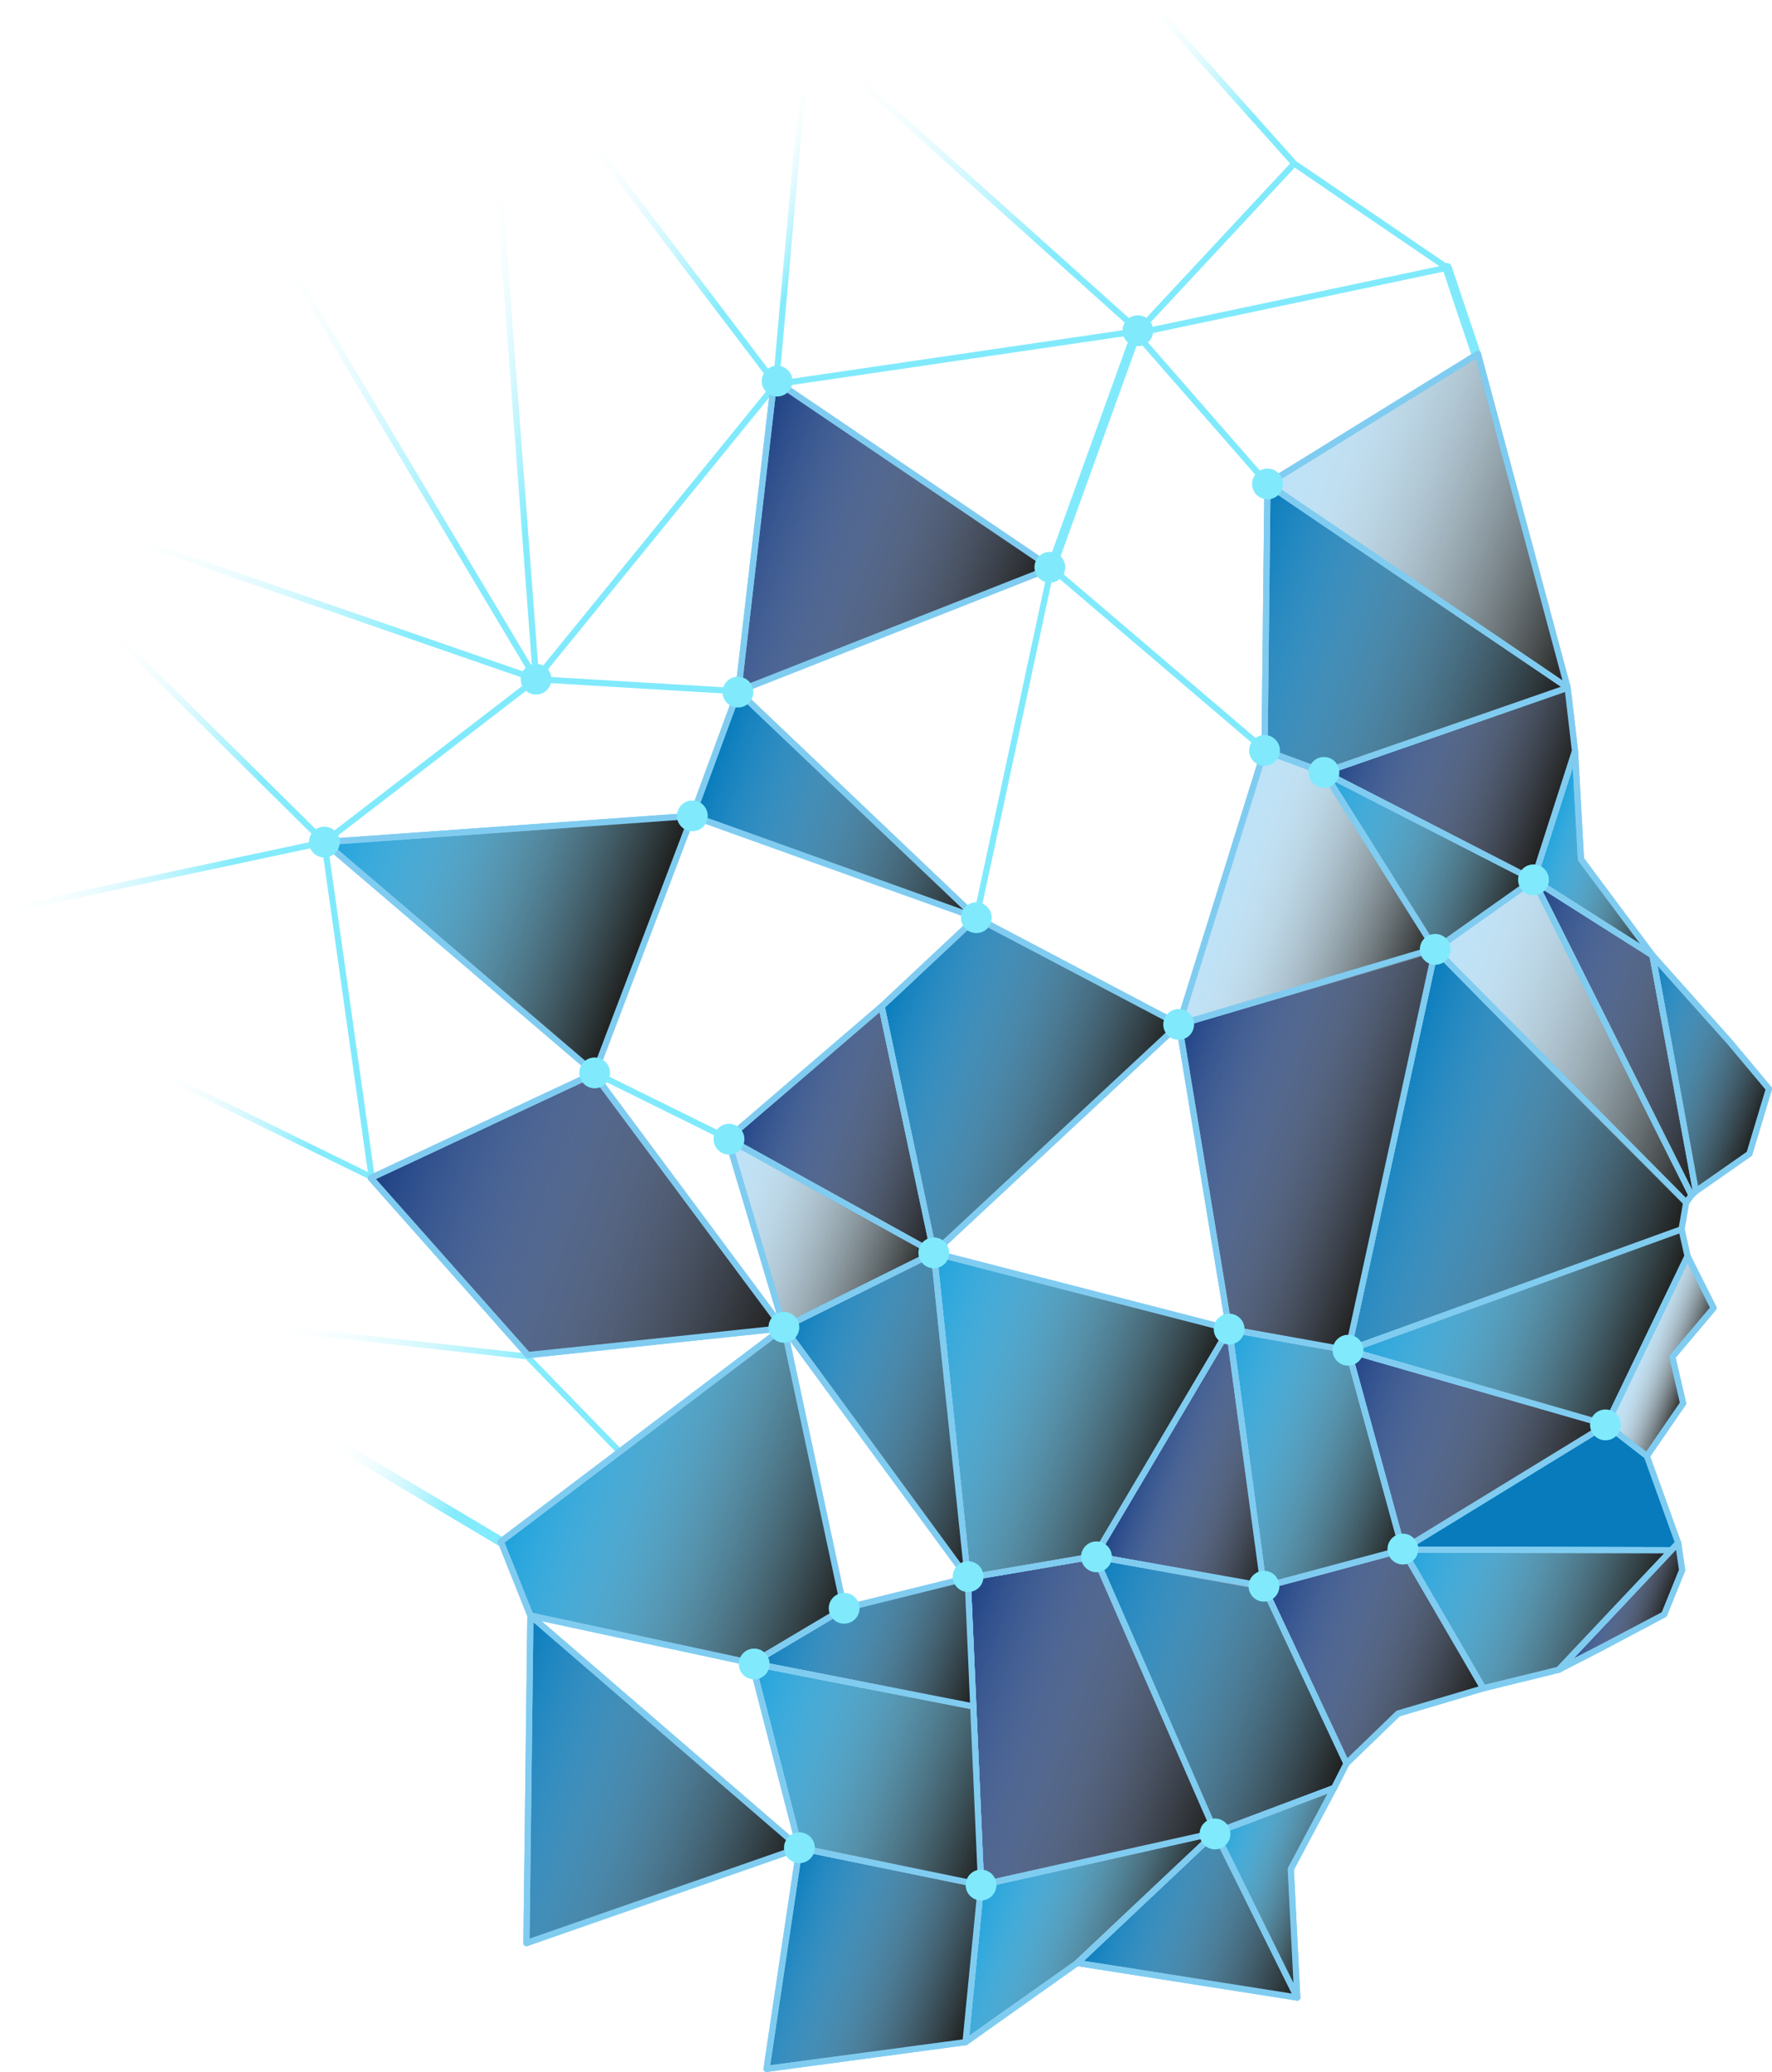 <svg xmlns="http://www.w3.org/2000/svg" xmlns:xlink="http://www.w3.org/1999/xlink" viewBox="0 0 419.01 489.73"><defs><style>.cls-1{isolation:isolate;}.cls-10,.cls-11,.cls-12,.cls-13,.cls-14,.cls-15,.cls-16,.cls-2,.cls-3,.cls-4,.cls-5,.cls-6,.cls-7,.cls-8,.cls-9{fill:none;}.cls-10,.cls-11,.cls-12,.cls-13,.cls-14,.cls-15,.cls-16,.cls-2,.cls-3,.cls-4,.cls-6,.cls-7,.cls-8,.cls-9{stroke-linecap:round;}.cls-10,.cls-11,.cls-12,.cls-13,.cls-14,.cls-15,.cls-16,.cls-17,.cls-18,.cls-19,.cls-2,.cls-20,.cls-25,.cls-26,.cls-27,.cls-28,.cls-29,.cls-3,.cls-30,.cls-31,.cls-32,.cls-34,.cls-36,.cls-37,.cls-38,.cls-39,.cls-4,.cls-40,.cls-41,.cls-43,.cls-44,.cls-45,.cls-46,.cls-47,.cls-48,.cls-49,.cls-5,.cls-50,.cls-51,.cls-52,.cls-53,.cls-54,.cls-55,.cls-56,.cls-57,.cls-58,.cls-59,.cls-6,.cls-60,.cls-62,.cls-7,.cls-8,.cls-9{stroke-linejoin:round;}.cls-2,.cls-7{stroke-width:2.23px;}.cls-2{stroke:url(#Degradado_sin_nombre_50);}.cls-11,.cls-12,.cls-13,.cls-14,.cls-15,.cls-16,.cls-17,.cls-18,.cls-19,.cls-20,.cls-21,.cls-22,.cls-23,.cls-25,.cls-26,.cls-27,.cls-28,.cls-29,.cls-3,.cls-30,.cls-31,.cls-32,.cls-33,.cls-34,.cls-35,.cls-36,.cls-37,.cls-38,.cls-39,.cls-4,.cls-40,.cls-41,.cls-42,.cls-43,.cls-44,.cls-45,.cls-46,.cls-47,.cls-48,.cls-49,.cls-5,.cls-50,.cls-51,.cls-52,.cls-53,.cls-54,.cls-55,.cls-56,.cls-57,.cls-58,.cls-59,.cls-6,.cls-60,.cls-61,.cls-62,.cls-8{stroke-width:1.46px;}.cls-3{stroke:url(#Degradado_sin_nombre_50-2);}.cls-4{stroke:url(#Degradado_sin_nombre_50-3);}.cls-5,.cls-6,.cls-7{stroke:#80eafc;}.cls-8{stroke:url(#Degradado_sin_nombre_50-4);}.cls-10,.cls-9{stroke-width:1.39px;}.cls-9{stroke:url(#Degradado_sin_nombre_50-5);}.cls-10{stroke:url(#Degradado_sin_nombre_50-6);}.cls-11{stroke:url(#Degradado_sin_nombre_50-7);}.cls-12{stroke:url(#Degradado_sin_nombre_50-8);}.cls-13{stroke:url(#Degradado_sin_nombre_50-9);}.cls-14{stroke:url(#Degradado_sin_nombre_50-10);}.cls-15{stroke:url(#Degradado_sin_nombre_50-11);}.cls-16{stroke:url(#Degradado_sin_nombre_50-12);}.cls-17,.cls-23{fill:#1da1db;}.cls-17,.cls-18,.cls-19,.cls-20,.cls-21,.cls-22,.cls-23,.cls-25,.cls-26,.cls-27,.cls-28,.cls-29,.cls-30,.cls-31,.cls-32,.cls-33,.cls-34,.cls-35,.cls-36,.cls-37,.cls-38,.cls-39,.cls-40,.cls-41,.cls-42,.cls-43,.cls-44,.cls-45,.cls-46,.cls-47,.cls-48,.cls-49,.cls-50,.cls-51,.cls-52,.cls-53,.cls-54,.cls-55,.cls-56,.cls-57,.cls-58,.cls-59,.cls-60,.cls-61,.cls-62{stroke:#80ccf1;}.cls-18,.cls-21{fill:#1b3f83;}.cls-19{fill:#bbe1f7;}.cls-20,.cls-22{fill:#077bbc;}.cls-21,.cls-22,.cls-23,.cls-33,.cls-35,.cls-42,.cls-61{stroke-miterlimit:10;}.cls-24{mix-blend-mode:overlay;}.cls-25{fill:url(#Degradado_sin_nombre_46);}.cls-26{fill:url(#Degradado_sin_nombre_46-2);}.cls-27{fill:url(#Degradado_sin_nombre_46-3);}.cls-28{fill:url(#Degradado_sin_nombre_46-4);}.cls-29{fill:url(#Degradado_sin_nombre_46-5);}.cls-30{fill:url(#Degradado_sin_nombre_46-6);}.cls-31{fill:url(#Degradado_sin_nombre_46-7);}.cls-32{fill:url(#Degradado_sin_nombre_46-8);}.cls-33{fill:url(#Degradado_sin_nombre_46-9);}.cls-34{fill:url(#Degradado_sin_nombre_46-10);}.cls-35{fill:url(#Degradado_sin_nombre_46-11);}.cls-36{fill:url(#Degradado_sin_nombre_46-12);}.cls-37{fill:url(#Degradado_sin_nombre_46-13);}.cls-38{fill:url(#Degradado_sin_nombre_46-14);}.cls-39{fill:url(#Degradado_sin_nombre_46-15);}.cls-40{fill:url(#Degradado_sin_nombre_46-16);}.cls-41{fill:url(#Degradado_sin_nombre_46-17);}.cls-42{fill:url(#Degradado_sin_nombre_46-18);}.cls-43{fill:url(#Degradado_sin_nombre_46-19);}.cls-44{fill:url(#Degradado_sin_nombre_46-20);}.cls-45{fill:url(#Degradado_sin_nombre_46-21);}.cls-46{fill:url(#Degradado_sin_nombre_46-22);}.cls-47{fill:url(#Degradado_sin_nombre_46-23);}.cls-48{fill:url(#Degradado_sin_nombre_46-24);}.cls-49{fill:url(#Degradado_sin_nombre_46-25);}.cls-50{fill:url(#Degradado_sin_nombre_46-26);}.cls-51{fill:url(#Degradado_sin_nombre_46-27);}.cls-52{fill:url(#Degradado_sin_nombre_46-28);}.cls-53{fill:url(#Degradado_sin_nombre_46-29);}.cls-54{fill:url(#Degradado_sin_nombre_46-30);}.cls-55{fill:url(#Degradado_sin_nombre_46-31);}.cls-56{fill:url(#Degradado_sin_nombre_46-32);}.cls-57{fill:url(#Degradado_sin_nombre_46-33);}.cls-58{fill:url(#Degradado_sin_nombre_46-34);}.cls-59{fill:url(#Degradado_sin_nombre_46-35);}.cls-60{fill:url(#Degradado_sin_nombre_46-36);}.cls-61{fill:url(#Degradado_sin_nombre_46-37);}.cls-62{fill:url(#Degradado_sin_nombre_46-38);}.cls-63{fill:#80eafc;}</style><linearGradient id="Degradado_sin_nombre_50" x1="-189.21" y1="22.04" x2="-141.45" y2="22.04" gradientTransform="translate(261.27 389.03) rotate(20.24)" gradientUnits="userSpaceOnUse"><stop offset="0" stop-color="#fff" stop-opacity="0"/><stop offset="0.7" stop-color="#82ebfc" stop-opacity="0.97"/><stop offset="1" stop-color="#80eafc"/></linearGradient><linearGradient id="Degradado_sin_nombre_50-2" x1="-239.62" y1="-272.93" x2="-175.4" y2="-272.93" xlink:href="#Degradado_sin_nombre_50"/><linearGradient id="Degradado_sin_nombre_50-3" x1="-195.94" y1="-288.14" x2="-175.4" y2="-288.14" xlink:href="#Degradado_sin_nombre_50"/><linearGradient id="Degradado_sin_nombre_50-4" x1="-188.97" y1="-311.87" x2="-99.27" y2="-311.87" xlink:href="#Degradado_sin_nombre_50"/><linearGradient id="Degradado_sin_nombre_50-5" x1="-212.76" y1="-9.5" x2="-123.33" y2="-9.5" xlink:href="#Degradado_sin_nombre_50"/><linearGradient id="Degradado_sin_nombre_50-6" x1="-257.85" y1="-46.86" x2="-200.31" y2="-46.86" xlink:href="#Degradado_sin_nombre_50"/><linearGradient id="Degradado_sin_nombre_50-7" x1="-305.3" y1="-129.36" x2="-238.17" y2="-129.36" xlink:href="#Degradado_sin_nombre_50"/><linearGradient id="Degradado_sin_nombre_50-8" x1="-305.3" y1="-93.68" x2="-238.17" y2="-93.68" xlink:href="#Degradado_sin_nombre_50"/><linearGradient id="Degradado_sin_nombre_50-9" x1="-256.72" y1="-223.47" x2="-204.51" y2="-223.47" xlink:href="#Degradado_sin_nombre_50"/><linearGradient id="Degradado_sin_nombre_50-10" x1="-299.62" y1="-205.7" x2="-204.51" y2="-205.7" xlink:href="#Degradado_sin_nombre_50"/><linearGradient id="Degradado_sin_nombre_50-11" x1="-124.83" y1="-356.16" x2="-78.45" y2="-356.16" xlink:href="#Degradado_sin_nombre_50"/><linearGradient id="Degradado_sin_nombre_50-12" x1="-310.46" y1="-166.82" x2="-204.51" y2="-166.82" xlink:href="#Degradado_sin_nombre_50"/><linearGradient id="Degradado_sin_nombre_46" x1="-7.93" y1="65.82" x2="39.79" y2="65.82" gradientTransform="translate(261.27 389.03) rotate(20.24)" gradientUnits="userSpaceOnUse"><stop offset="0" stop-color="#fff" stop-opacity="0"/><stop offset="1" stop-color="#1d1d1b"/></linearGradient><linearGradient id="Degradado_sin_nombre_46-2" x1="-125.19" y1="-98.36" x2="-70.1" y2="-98.36" xlink:href="#Degradado_sin_nombre_46"/><linearGradient id="Degradado_sin_nombre_46-3" x1="31.11" y1="-217.44" x2="65.04" y2="-217.44" xlink:href="#Degradado_sin_nombre_46"/><linearGradient id="Degradado_sin_nombre_46-4" x1="-37.8" y1="-177.74" x2="16.35" y2="-177.74" xlink:href="#Degradado_sin_nombre_46"/><linearGradient id="Degradado_sin_nombre_46-5" x1="1.65" y1="-55.77" x2="58.19" y2="-55.77" xlink:href="#Degradado_sin_nombre_46"/><linearGradient id="Degradado_sin_nombre_46-6" x1="16.35" y1="-133.48" x2="93.88" y2="-133.48" xlink:href="#Degradado_sin_nombre_46"/><linearGradient id="Degradado_sin_nombre_46-7" x1="16.35" y1="-175.42" x2="93.3" y2="-175.42" xlink:href="#Degradado_sin_nombre_46"/><linearGradient id="Degradado_sin_nombre_46-8" x1="32.45" y1="-176.44" x2="93.94" y2="-176.44" xlink:href="#Degradado_sin_nombre_46"/><linearGradient id="Degradado_sin_nombre_46-9" x1="-34.37" y1="-131.11" x2="29.77" y2="-131.11" xlink:href="#Degradado_sin_nombre_46"/><linearGradient id="Degradado_sin_nombre_46-10" x1="-70.1" y1="-42.14" x2="1.65" y2="-42.14" xlink:href="#Degradado_sin_nombre_46"/><linearGradient id="Degradado_sin_nombre_46-11" x1="-101.82" y1="-112.08" x2="-34.38" y2="-112.08" xlink:href="#Degradado_sin_nombre_46"/><linearGradient id="Degradado_sin_nombre_46-12" x1="-125.19" y1="-63.01" x2="-70.1" y2="-63.01" xlink:href="#Degradado_sin_nombre_46"/><linearGradient id="Degradado_sin_nombre_46-13" x1="-22.82" y1="-196.56" x2="32.45" y2="-196.56" xlink:href="#Degradado_sin_nombre_46"/><linearGradient id="Degradado_sin_nombre_46-14" x1="-22.82" y1="-227.64" x2="32.45" y2="-227.64" xlink:href="#Degradado_sin_nombre_46"/><linearGradient id="Degradado_sin_nombre_46-15" x1="-97.27" y1="-38.52" x2="-36.01" y2="-38.52" xlink:href="#Degradado_sin_nombre_46"/><linearGradient id="Degradado_sin_nombre_46-16" x1="-9.59" y1="-49.75" x2="30.41" y2="-49.75" xlink:href="#Degradado_sin_nombre_46"/><linearGradient id="Degradado_sin_nombre_46-17" x1="29.77" y1="-67.9" x2="93.19" y2="-67.9" xlink:href="#Degradado_sin_nombre_46"/><linearGradient id="Degradado_sin_nombre_46-18" x1="29.77" y1="-112.5" x2="97.41" y2="-112.5" xlink:href="#Degradado_sin_nombre_46"/><linearGradient id="Degradado_sin_nombre_46-19" x1="65.04" y1="-173.56" x2="102.75" y2="-173.56" xlink:href="#Degradado_sin_nombre_46"/><linearGradient id="Degradado_sin_nombre_46-20" x1="93.19" y1="-110.26" x2="108.44" y2="-110.26" xlink:href="#Degradado_sin_nombre_46"/><linearGradient id="Degradado_sin_nombre_46-21" x1="-9.59" y1="3.06" x2="63.2" y2="3.06" xlink:href="#Degradado_sin_nombre_46"/><linearGradient id="Degradado_sin_nombre_46-22" x1="30.41" y1="-19.7" x2="87.4" y2="-19.7" xlink:href="#Degradado_sin_nombre_46"/><linearGradient id="Degradado_sin_nombre_46-23" x1="58.19" y1="-44.54" x2="117.85" y2="-44.54" xlink:href="#Degradado_sin_nombre_46"/><linearGradient id="Degradado_sin_nombre_46-24" x1="102.62" y1="-50.77" x2="121.86" y2="-50.77" xlink:href="#Degradado_sin_nombre_46"/><linearGradient id="Degradado_sin_nombre_46-25" x1="-36.01" y1="22.04" x2="39.79" y2="22.04" xlink:href="#Degradado_sin_nombre_46"/><linearGradient id="Degradado_sin_nombre_46-26" x1="19.78" y1="52.47" x2="71.42" y2="52.47" xlink:href="#Degradado_sin_nombre_46"/><linearGradient id="Degradado_sin_nombre_46-27" x1="-51.24" y1="92.32" x2="1.47" y2="92.32" xlink:href="#Degradado_sin_nombre_46"/><linearGradient id="Degradado_sin_nombre_46-28" x1="-129.94" y1="76.74" x2="-51.24" y2="76.74" xlink:href="#Degradado_sin_nombre_46"/><linearGradient id="Degradado_sin_nombre_46-29" x1="-76.91" y1="46.96" x2="-7.93" y2="46.96" xlink:href="#Degradado_sin_nombre_46"/><linearGradient id="Degradado_sin_nombre_46-30" x1="-142.56" y1="-2.07" x2="-60.94" y2="-2.07" xlink:href="#Degradado_sin_nombre_46"/><linearGradient id="Degradado_sin_nombre_46-31" x1="-76.91" y1="14.42" x2="-24.26" y2="14.42" xlink:href="#Degradado_sin_nombre_46"/><linearGradient id="Degradado_sin_nombre_46-32" x1="-238.89" y1="-117.84" x2="-159.4" y2="-117.84" xlink:href="#Degradado_sin_nombre_46"/><linearGradient id="Degradado_sin_nombre_46-33" x1="-201.13" y1="-51.19" x2="-97.4" y2="-51.19" xlink:href="#Degradado_sin_nombre_46"/><linearGradient id="Degradado_sin_nombre_46-34" x1="-58.93" y1="-283.7" x2="24.32" y2="-283.7" xlink:href="#Degradado_sin_nombre_46"/><linearGradient id="Degradado_sin_nombre_46-35" x1="-58.93" y1="-241.31" x2="24.32" y2="-241.31" xlink:href="#Degradado_sin_nombre_46"/><linearGradient id="Degradado_sin_nombre_46-36" x1="-176.86" y1="-217.71" x2="-100.02" y2="-217.71" xlink:href="#Degradado_sin_nombre_46"/><linearGradient id="Degradado_sin_nombre_46-37" x1="-159.4" y1="-166.04" x2="-88.07" y2="-166.04" xlink:href="#Degradado_sin_nombre_46"/><linearGradient id="Degradado_sin_nombre_46-38" x1="39.79" y1="37.51" x2="71.42" y2="37.51" xlink:href="#Degradado_sin_nombre_46"/></defs><g class="cls-1"><g id="Capa_1" data-name="Capa 1"><line class="cls-2" x1="78.62" y1="340.68" x2="118.43" y2="364.37"/><line class="cls-3" x1="138.44" y1="31.53" x2="183.48" y2="90.82"/><line class="cls-4" x1="189.96" y1="18.09" x2="183.48" y2="90.82"/><line class="cls-5" x1="172.38" y1="269.26" x2="140.62" y2="253.59"/><line class="cls-6" x1="183.48" y1="90.81" x2="269.26" y2="78.24"/><line class="cls-6" x1="87.89" y1="278.25" x2="76.69" y2="199.05"/><polyline class="cls-6" points="299.71 114.39 268.62 78.82 342.18 63.28 306.04 38.66 268.62 78.82"/><line class="cls-6" x1="230.86" y1="216.91" x2="248.61" y2="134.22"/><line class="cls-6" x1="126.76" y1="160.53" x2="76.69" y2="199.05"/><line class="cls-6" x1="183.48" y1="90.82" x2="126.76" y2="160.53"/><line class="cls-7" x1="248.61" y1="134.22" x2="268.62" y2="78.82"/><line class="cls-8" x1="198.57" y1="14.87" x2="269.26" y2="78.24"/><line class="cls-6" x1="248.61" y1="134.22" x2="299.4" y2="177.53"/><line class="cls-6" x1="174.57" y1="163.39" x2="126.76" y2="160.53"/><polyline class="cls-9" points="63.01 313.74 124.65 320.61 146.15 342.74"/><line class="cls-10" x1="37.2" y1="253.41" x2="87.89" y2="278.24"/><line class="cls-11" x1="25.41" y1="148.29" x2="76.7" y2="199.04"/><line class="cls-12" x1="76.69" y1="199.05" x2="0.73" y2="215.24"/><line class="cls-13" x1="117.6" y1="38.65" x2="126.76" y2="160.53"/><line class="cls-14" x1="65.05" y1="57.16" x2="126.76" y2="160.53"/><line class="cls-15" x1="272.14" y1="0.73" x2="306.04" y2="38.66"/><line class="cls-7" x1="349.05" y1="83.71" x2="342.18" y2="63.28"/><line class="cls-16" x1="27.99" y1="126.37" x2="126.76" y2="160.53"/><polygon class="cls-17" points="231.98 445.55 287.41 433.16 254.72 463.97 228.31 482.68 231.98 445.55"/><polygon class="cls-18" points="208.47 237.88 220.81 296.13 172.04 269.13 208.47 237.88"/><polygon class="cls-17" points="372.42 177.46 362.61 207.96 390.75 225.81 373.84 203.09 372.42 177.46"/><polygon class="cls-19" points="313.06 182.56 339.38 224.39 278.77 242.17 299.01 177.38 313.06 182.56"/><polygon class="cls-17" points="318.76 319.14 290.63 314.14 298.82 375.08 331.68 366.26 318.76 319.14"/><polygon class="cls-20" points="339.38 224.39 398.62 284.48 397.52 290.83 318.66 319.41 339.38 224.39"/><polygon class="cls-19" points="362.61 207.96 339.38 224.39 398.72 284.21 399.98 282.49 362.61 207.96"/><polygon class="cls-18" points="390.75 225.81 401.01 281.54 399.98 282.49 362.61 207.96 390.75 225.81"/><polygon class="cls-21" points="339.48 224.12 278.77 242.17 290.64 314.13 318.76 319.15 339.48 224.12"/><polygon class="cls-17" points="220.81 296.13 290.64 314.14 258.87 367.82 228.82 372.96 220.81 296.13"/><polygon class="cls-22" points="230.86 216.91 278.77 242.16 220.81 296.13 208.47 237.89 230.86 216.91"/><polygon class="cls-19" points="172.04 269.13 220.81 296.13 185.36 313.73 172.04 269.13"/><polyline class="cls-17" points="313.06 182.56 320.1 186.17 362.61 207.96 339.38 224.39 313.06 182.56"/><polygon class="cls-18" points="372.42 177.46 370.68 162.54 313.06 182.56 362.61 207.96 372.42 177.46"/><polygon class="cls-20" points="220.81 296.13 228.82 372.96 185.36 313.73 220.81 296.13"/><polygon class="cls-18" points="290.63 314.14 298.82 375.08 258.87 367.82 290.63 314.14"/><polygon class="cls-18" points="318.76 319.14 379.87 336.73 331.68 366.26 318.76 319.14"/><polygon class="cls-23" points="397.62 290.57 318.76 319.14 379.87 336.74 399.04 296.92 397.62 290.57"/><polygon class="cls-20" points="418.28 257.36 408.88 246.12 390.75 225.81 401.01 281.54 413.66 272.7 418.28 257.36"/><polygon class="cls-19" points="379.87 336.73 399.04 296.92 405.19 309.16 395.44 320.71 397.99 331.68 389.42 344.14 379.87 336.73"/><polygon class="cls-20" points="379.87 336.73 389.42 344.14 396.83 364.71 395.2 366.43 331.68 366.27 379.87 336.73"/><polygon class="cls-20" points="298.72 374.87 318.39 416.81 315.44 422.61 287.41 433.16 258.87 367.82 298.72 374.87"/><polygon class="cls-18" points="331.68 366.27 350.74 399.04 330.58 405.02 318.39 416.81 298.82 375.08 331.68 366.27"/><polygon class="cls-17" points="395.2 366.43 331.68 366.27 350.74 399.04 368.57 394.66 395.2 366.43"/><polygon class="cls-18" points="396.83 364.71 397.75 371.13 393.51 381.59 378.34 389.62 368.57 394.66 396.83 364.71"/><polygon class="cls-18" points="258.87 367.82 228.81 372.96 231.99 445.55 287.41 433.15 258.87 367.82"/><polygon class="cls-20" points="306.75 472.14 287.41 433.15 254.72 463.97 306.75 472.14"/><polygon class="cls-20" points="231.98 445.55 189.07 436.75 181.26 489 228.31 482.68 231.98 445.55"/><polygon class="cls-20" points="189.07 436.75 125.42 381.86 124.48 459.27 189.07 436.75"/><polygon class="cls-17" points="230.14 403.33 177.8 393.11 189.07 436.75 231.99 445.55 230.14 403.33"/><polygon class="cls-17" points="185.36 313.74 199.59 380.18 177.87 393.12 125.42 381.86 118.43 364.37 185.36 313.74"/><polygon class="cls-20" points="228.82 372.96 230.14 403.33 177.8 393.11 199.59 380.18 228.82 372.96"/><polygon class="cls-17" points="76.69 199.05 163.71 192.84 140.62 253.59 76.69 199.05"/><polygon class="cls-18" points="140.41 253.78 87.68 278.44 124.81 320.3 185.15 313.93 140.41 253.78"/><polygon class="cls-19" points="349.47 83.64 299.71 114.39 370.68 162.54 349.47 83.64"/><polygon class="cls-20" points="299.71 114.39 299.01 177.38 313.06 182.56 370.68 162.54 299.71 114.39"/><polygon class="cls-18" points="183.08 89.83 174.57 163.38 248.61 134.22 183.08 89.83"/><polygon class="cls-22" points="174.57 163.38 230.86 216.91 163.71 192.84 174.57 163.38"/><polygon class="cls-17" points="315.44 422.61 287.41 433.15 306.75 472.14 305.22 441.79 315.44 422.61"/><g id="Degradat" class="cls-24"><polygon class="cls-25" points="231.98 445.55 287.41 433.16 254.72 463.97 228.31 482.68 231.98 445.55"/><polygon class="cls-26" points="208.47 237.88 220.81 296.13 172.04 269.13 208.47 237.88"/><polygon class="cls-27" points="372.42 177.46 362.61 207.96 390.75 225.81 373.84 203.09 372.42 177.46"/><polygon class="cls-28" points="313.06 182.56 339.38 224.39 278.77 242.17 299.01 177.38 313.06 182.56"/><polygon class="cls-29" points="318.76 319.14 290.63 314.14 298.82 375.08 331.68 366.26 318.76 319.14"/><polygon class="cls-30" points="339.38 224.39 398.72 284.21 397.62 290.57 318.76 319.14 339.38 224.39"/><polygon class="cls-31" points="362.61 207.96 339.38 224.39 398.72 284.21 399.98 282.49 362.61 207.96"/><polygon class="cls-32" points="390.75 225.81 401.01 281.54 399.98 282.49 362.61 207.96 390.75 225.81"/><polygon class="cls-33" points="339.48 224.12 278.77 242.17 290.64 314.13 318.76 319.15 339.48 224.12"/><polygon class="cls-34" points="220.81 296.13 290.64 314.14 258.87 367.82 228.82 372.96 220.81 296.13"/><polygon class="cls-35" points="230.86 216.91 278.77 242.16 220.81 296.13 208.47 237.89 230.86 216.91"/><polygon class="cls-36" points="172.04 269.13 220.81 296.13 185.36 313.73 172.04 269.13"/><polygon class="cls-37" points="313.06 182.56 313.06 182.56 362.61 207.96 339.38 224.39 313.06 182.56 313.06 182.56"/><polygon class="cls-38" points="372.42 177.46 370.68 162.54 313.06 182.56 362.61 207.96 372.42 177.46"/><polygon class="cls-39" points="220.81 296.13 228.82 372.96 185.36 313.73 220.81 296.13"/><polygon class="cls-40" points="290.63 314.14 298.82 375.08 258.87 367.82 290.63 314.14"/><polygon class="cls-41" points="318.76 319.14 379.87 336.73 331.68 366.26 318.76 319.14"/><polygon class="cls-42" points="397.62 290.57 318.76 319.14 379.87 336.74 399.04 296.92 397.62 290.57"/><polygon class="cls-43" points="418.28 257.36 408.88 246.12 390.75 225.81 401.01 281.54 413.66 272.7 418.28 257.36"/><polygon class="cls-44" points="379.87 336.73 399.04 296.92 405.19 309.16 395.44 320.71 397.99 331.68 389.42 344.14 379.87 336.73"/><polygon class="cls-45" points="298.72 374.87 318.39 416.81 315.44 422.61 287.41 433.16 258.87 367.82 298.72 374.87"/><polygon class="cls-46" points="331.68 366.27 350.74 399.04 330.58 405.02 318.39 416.81 298.82 375.08 331.68 366.27"/><polygon class="cls-47" points="395.2 366.43 331.68 366.27 350.74 399.04 368.57 394.66 395.2 366.43"/><polygon class="cls-48" points="396.83 364.71 397.75 371.13 393.51 381.59 378.34 389.62 368.57 394.66 396.83 364.71"/><polygon class="cls-49" points="258.87 367.82 228.81 372.96 231.99 445.55 287.41 433.15 258.87 367.82"/><polygon class="cls-50" points="306.75 472.14 287.41 433.15 254.72 463.97 306.75 472.14"/><polygon class="cls-51" points="231.98 445.55 189.07 436.75 181.26 489 228.31 482.68 231.98 445.55"/><polygon class="cls-52" points="189.07 436.75 125.42 381.86 124.48 459.27 189.07 436.75"/><polygon class="cls-53" points="230.14 403.33 177.8 393.11 189.07 436.75 231.99 445.55 230.14 403.33"/><polygon class="cls-54" points="185.36 313.74 199.59 380.18 177.87 393.12 125.42 381.86 118.43 364.37 185.36 313.74"/><polygon class="cls-55" points="228.82 372.96 230.14 403.33 177.8 393.11 199.59 380.18 228.82 372.96"/><polygon class="cls-56" points="76.69 199.05 163.71 192.84 140.62 253.59 76.69 199.05"/><polygon class="cls-57" points="140.41 253.78 87.68 278.44 124.81 320.3 185.15 313.93 140.41 253.78"/><polygon class="cls-58" points="349.47 83.64 299.71 114.39 370.68 162.54 349.47 83.64"/><polygon class="cls-59" points="299.71 114.39 299.01 177.38 313.06 182.56 370.68 162.54 299.71 114.39"/><polygon class="cls-60" points="183.08 89.83 174.57 163.38 248.61 134.22 183.08 89.83"/><polygon class="cls-61" points="174.57 163.38 230.86 216.91 163.71 192.84 174.57 163.38"/><polygon class="cls-62" points="315.44 422.61 287.41 433.15 306.75 472.14 305.22 441.79 315.44 422.61"/></g><circle class="cls-63" cx="183.76" cy="90.08" r="3.64"/><circle class="cls-63" cx="339.38" cy="224.39" r="3.64"/><circle class="cls-63" cx="278.71" cy="242.14" r="3.64"/><circle class="cls-63" cx="318.76" cy="319.14" r="3.64"/><circle class="cls-63" cx="290.64" cy="314.14" r="3.64"/><circle class="cls-63" cx="220.81" cy="296.13" r="3.64"/><circle class="cls-63" cx="172.38" cy="269.26" r="3.64"/><circle class="cls-63" cx="163.71" cy="192.84" r="3.64"/><circle class="cls-63" cx="76.7" cy="199.04" r="3.64"/><circle class="cls-63" cx="126.76" cy="160.53" r="3.64"/><circle class="cls-63" cx="230.86" cy="216.91" r="3.64"/><circle class="cls-63" cx="331.73" cy="366.14" r="3.64"/><circle class="cls-63" cx="379.63" cy="336.79" r="3.64"/><circle class="cls-63" cx="298.88" cy="374.92" r="3.64"/><circle class="cls-63" cx="259.27" cy="367.97" r="3.64"/><circle class="cls-63" cx="228.92" cy="372.65" r="3.64"/><circle class="cls-63" cx="199.61" cy="380.13" r="3.64"/><circle class="cls-63" cx="178.33" cy="393.3" r="3.64"/><circle class="cls-63" cx="189.03" cy="436.73" r="3.64"/><circle class="cls-63" cx="287.3" cy="433.47" r="3.64"/><circle class="cls-63" cx="231.98" cy="445.55" r="3.64"/><circle class="cls-63" cx="313.06" cy="182.57" r="3.64"/><circle class="cls-63" cx="299.01" cy="177.38" r="3.64"/><circle class="cls-63" cx="362.61" cy="207.96" r="3.64"/><circle class="cls-63" cx="299.71" cy="114.39" r="3.64"/><circle class="cls-63" cx="269.06" cy="78.17" r="3.64"/><circle class="cls-63" cx="174.49" cy="163.59" r="3.64"/><circle class="cls-63" cx="140.62" cy="253.59" r="3.64"/><circle class="cls-63" cx="185.36" cy="313.73" r="3.64"/><circle class="cls-63" cx="248.25" cy="134.08" r="3.64"/></g></g></svg>